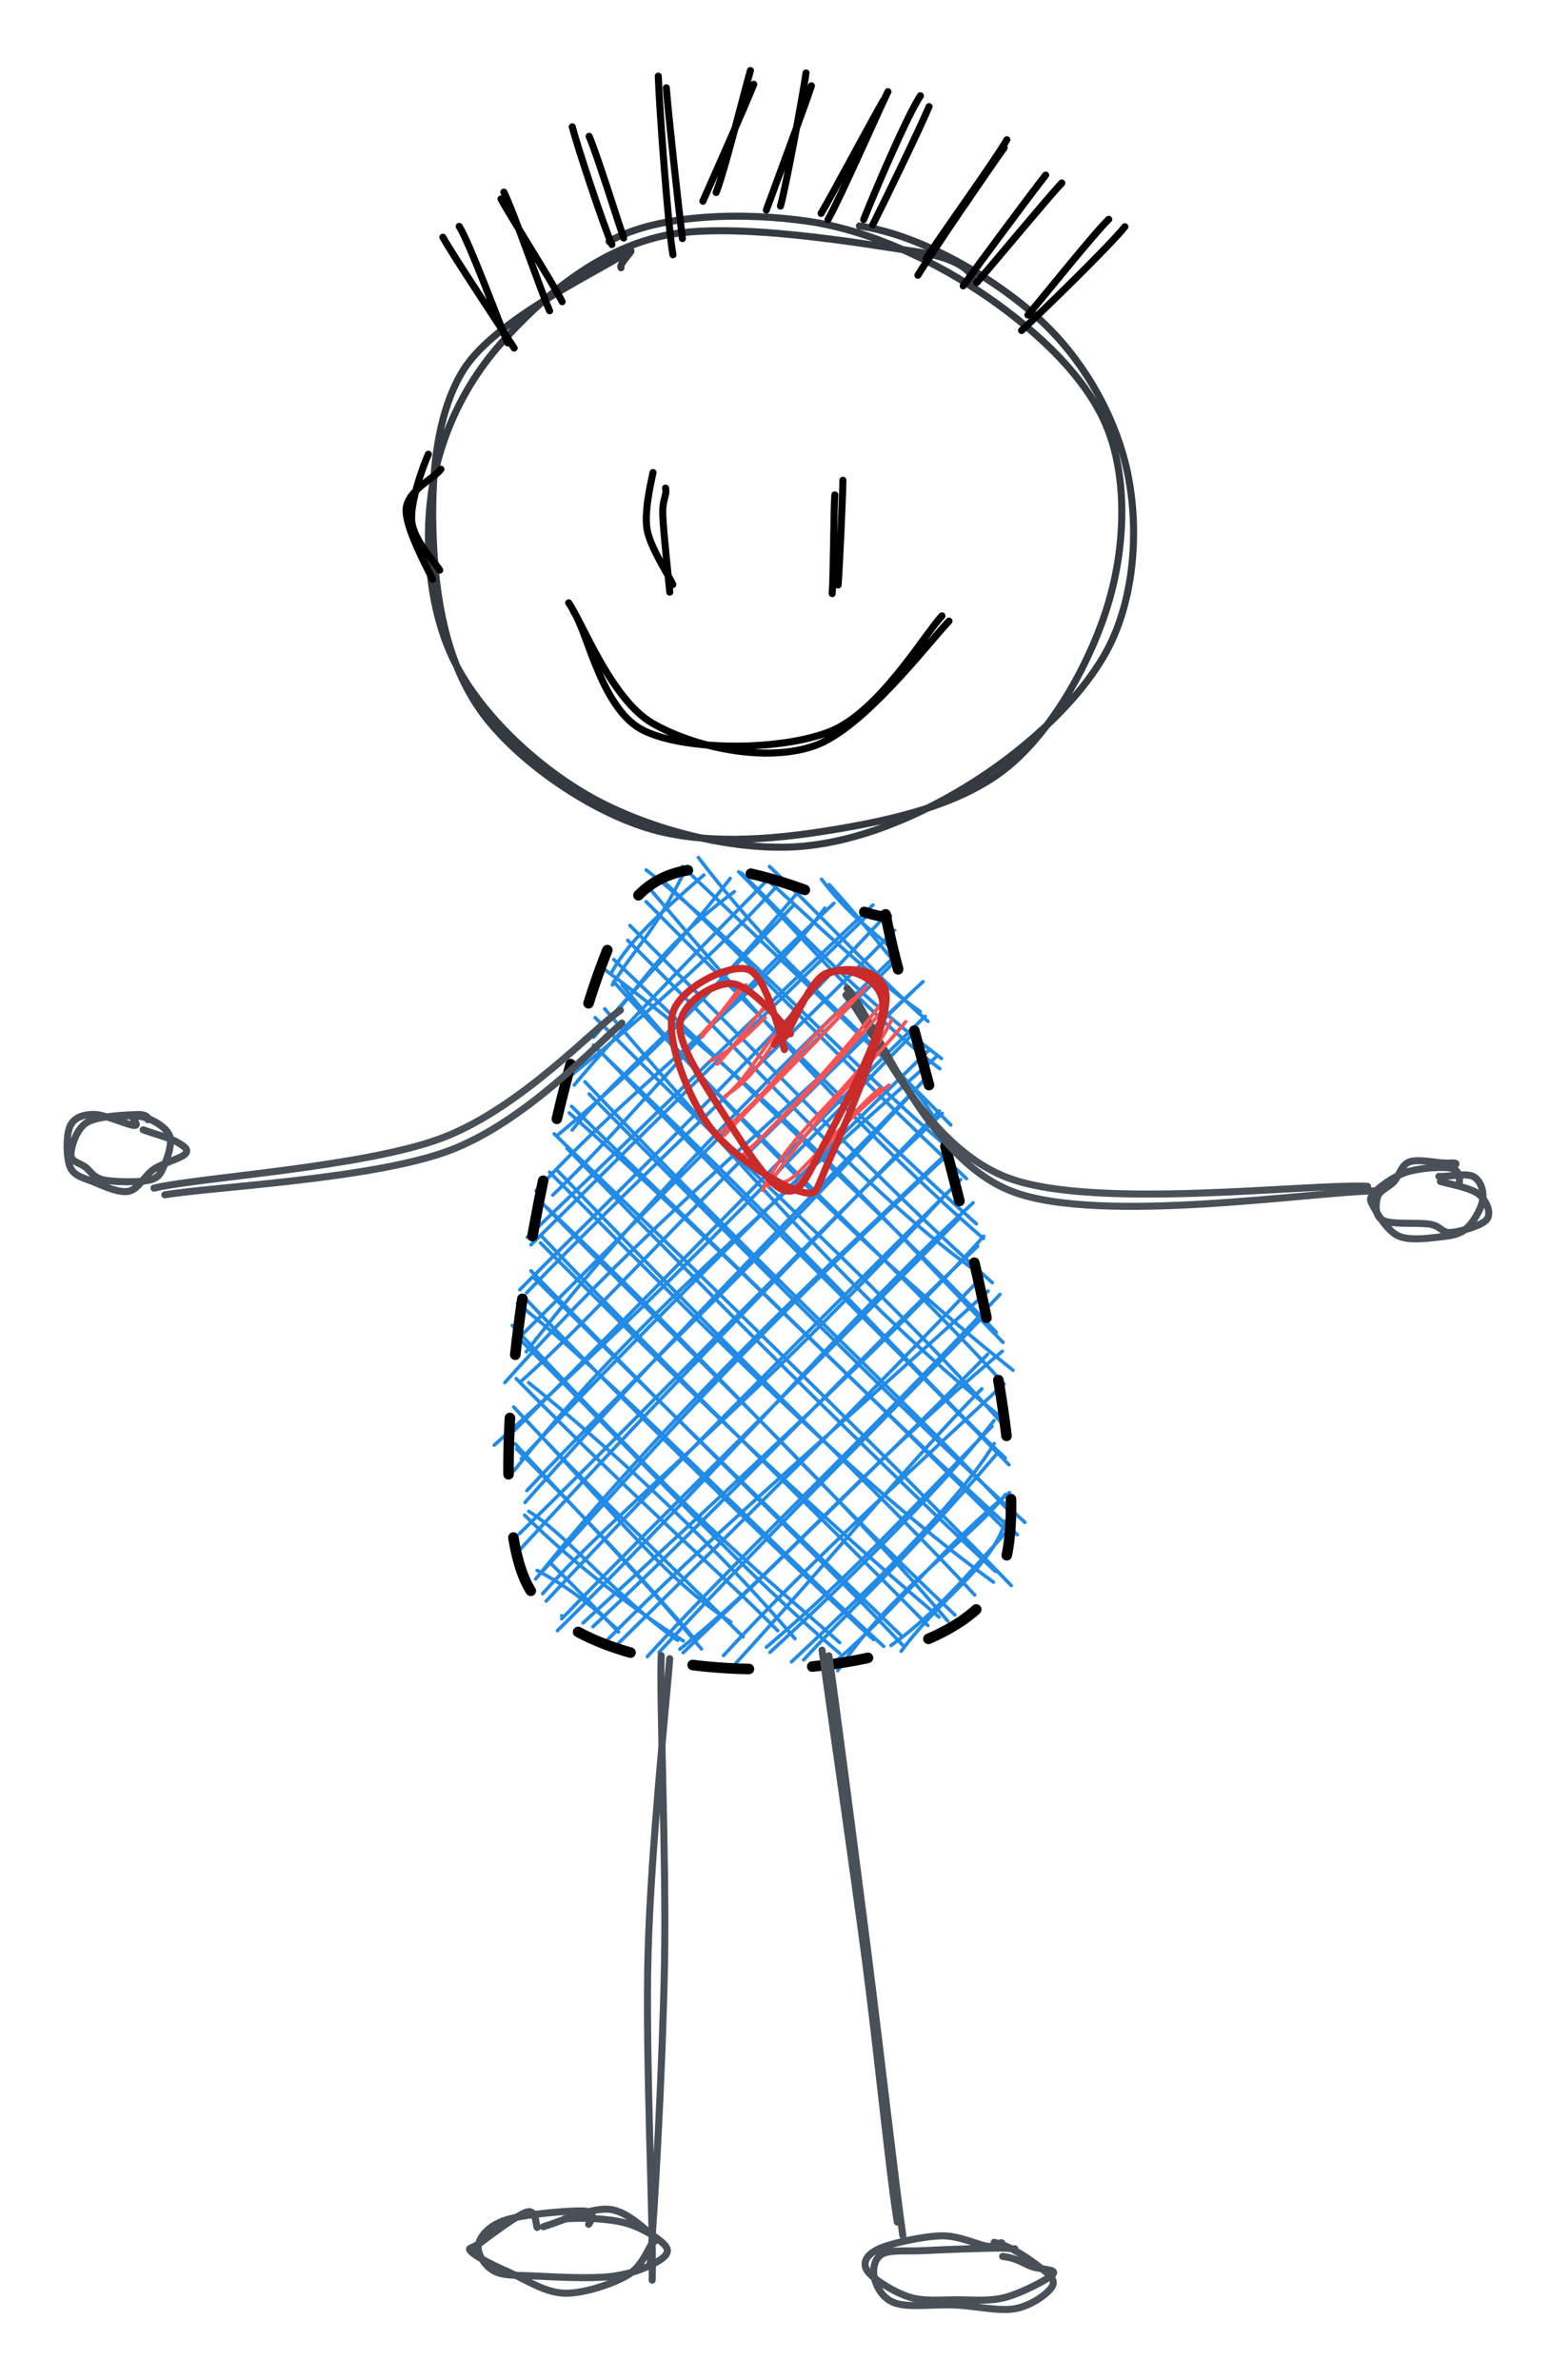 <svg version="1.1" xmlns="http://www.w3.org/2000/svg" viewBox="0 0 220.136 337.623" width="220.136" height="337.623">
  <!-- svg-source:excalidraw -->
  
  <defs>
    <style class="style-fonts">
      @font-face {
        font-family: "Virgil";
        src: url("https://excalidraw.com/Virgil.woff2");
      }
      @font-face {
        font-family: "Cascadia";
        src: url("https://excalidraw.com/Cascadia.woff2");
      }
    </style>
  </defs>
  <rect x="0" y="0" width="220.136" height="337.623" fill="#ffffff"></rect><g stroke-linecap="round"><g transform="translate(121.631 128.506) rotate(3.684 -11.974 51.898)" fill-rule="evenodd"><path d="M-32.38 -1.64 C-32.38 -1.64, -32.38 -1.64, -32.38 -1.64 M-32.38 -1.64 C-32.38 -1.64, -32.38 -1.64, -32.38 -1.64 M-37.34 12.75 C-34.07 6.55, -32.21 5.71, -27.85 -4.68 M-37.66 11.19 C-35.77 7.19, -32.87 3.67, -25.39 -3.64 M-40.84 20.57 C-34.18 16.06, -33.52 9.04, -20.92 -1.56 M-39.5 20.33 C-34.58 13.41, -28.95 7.48, -21.63 -3.4 M-43.02 26.54 C-34.3 18.62, -23.16 7.55, -15.15 -2.48 M-41.83 27.28 C-36.04 19.35, -29.41 11.6, -16.18 -3.72 M-41.7 33.66 C-37.28 27.21, -27.58 18.07, -12.36 -0.24 M-43.65 34.45 C-33.83 25.21, -24.7 15.16, -11.69 -2.36 M-46.27 42.6 C-32.49 25.48, -15.83 12.49, -7.96 -0.06 M-43.86 43.05 C-33.32 31.57, -24.24 17.76, -6.72 -0.82 M-47.09 49.26 C-30.76 31.55, -14.78 13.64, -1.18 -0.94 M-46.5 50.29 C-37.28 40.03, -29.34 30.63, -1.5 0.19 M-47.68 56.76 C-38.81 46.57, -26.07 32.92, 0.78 0.36 M-46.68 57.13 C-30.9 38.56, -12.56 19.67, 2.1 2.45 M-46.19 65.48 C-31.03 43.05, -14.83 25.12, 2.61 5.85 M-47.78 64.05 C-30.18 44.3, -14.44 25.86, 2.71 6.54 M-48.93 70.02 C-31.72 47.95, -13.16 30.63, 6.6 9.46 M-46.73 69.78 C-36.13 58.99, -26.89 46.17, 5.4 10.74 M-49.86 78.98 C-34.72 63.52, -24.08 51.69, 5.9 16.64 M-47.26 76.83 C-28.86 55.9, -9.18 32.48, 7.22 14.35 M-46.82 82.4 C-33.53 63.41, -20.83 50.38, 9.06 20.08 M-45.9 80.66 C-32.02 64, -16.66 46.52, 7.96 19.2 M-44.83 85.11 C-30.73 67.99, -14.48 51.3, 7.77 23.19 M-44.99 86.81 C-33.21 71.69, -22.41 58.33, 8.14 22.86 M-45.17 93.41 C-24.86 68.16, -2.32 42.26, 10.1 27.61 M-45.51 91.3 C-24.04 67.31, -3.83 43.19, 10.53 27.93 M-42.78 97.55 C-23.65 70.52, -2.48 48.76, 12.27 32.74 M-42.28 96.87 C-31.55 83.97, -21.68 69.1, 12.14 33.23 M-41.66 99.56 C-30.71 85.57, -15.07 72.69, 11.89 39.19 M-41.09 100.58 C-24.71 80.54, -5.81 59.29, 13.74 37.13 M-39.23 104.66 C-18.49 81.39, -0.43 57.16, 15.71 40.31 M-38.74 102.95 C-25.54 87.49, -11.22 71.75, 13.82 42.74 M-35.67 103.33 C-15.34 82.18, 5.39 60.32, 17.52 44.94 M-34.24 103.78 C-15.39 83.7, 2.58 61.38, 16.76 46.41 M-32.12 105.56 C-19.09 90.55, -3.58 75.56, 18.64 52.66 M-30.69 106.13 C-13.06 86.44, 3.18 67.96, 17.59 50.77 M-26.28 107.52 C-13.51 91.61, 0.82 76.76, 20.35 53.02 M-24.65 106.8 C-8.98 87.55, 6.8 69.98, 18.66 55.71 M-21.74 106.17 C-9.02 94.67, 2.23 79.15, 21.19 61.06 M-21.23 106.63 C-5.29 89.35, 12.03 69.88, 19.14 61.63 M-13.67 107.64 C-1.3 92.22, 9.41 77.09, 18.64 66.56 M-15.5 106.67 C-3.33 91.66, 10.04 78.15, 21.03 66.4 M-9.5 105.1 C-0.48 96.41, 5.83 89, 20.42 71.77 M-8.95 105.79 C2.89 93.48, 15.3 79.05, 20.65 70.94 M-5.81 106.94 C5.79 94.57, 16.83 82.08, 20.89 74.19 M-4.11 106.56 C1.89 99.04, 9.44 91.5, 21.32 75.66 M0.81 107.77 C8.02 95.44, 17.86 88.57, 22.95 81.3 M0.83 106.08 C8.83 98.17, 14.49 89.34, 23.5 80.99 M9.61 104.44 C14.95 96.19, 21.65 91.74, 23.18 85.05 M8.11 103.72 C13.76 99.17, 18.28 93.11, 24.19 85.59 M-38.76 102.51 C-38.76 102.51, -38.76 102.51, -38.76 102.51 M-38.76 102.51 C-38.76 102.51, -38.76 102.51, -38.76 102.51 M-30.91 103.8 C-34.28 101.1, -37.61 98.6, -42.65 96.32 M-30.58 104.29 C-33.09 102.04, -36.06 99.25, -40.9 95.11 M-21.31 104.97 C-27.79 101.45, -37.23 95.34, -44.93 88.61 M-22.14 104.93 C-31.35 99.29, -38.63 91.07, -44.38 88.03 M-18.68 105.94 C-29.54 94.48, -37.01 88.22, -46.91 78.61 M-19.62 104.72 C-30.42 93.57, -40.19 85.11, -46.66 79.31 M-14.76 101.85 C-23.98 96.65, -31.32 88.41, -45.34 75.37 M-12.88 103.85 C-23.66 94.5, -36.73 83.59, -47.46 73.4 M-5.53 103.64 C-19.72 89.03, -35.19 77.14, -45.56 69.82 M-8.04 102.66 C-17.95 93.84, -27.75 86.8, -47.37 69.36 M0.83 103.78 C-9.97 95.36, -19.19 89.55, -48.39 61.87 M0.92 105.29 C-13.54 94.57, -26.31 82.09, -47.81 63.24 M7.09 103.91 C-13.12 87.75, -34.38 67.88, -47.87 58.71 M5.59 103.05 C-14.71 86.57, -34.11 69.68, -46.62 58.1 M9.34 102.11 C-5.16 89.84, -20 77.3, -45.79 54.9 M9.72 103.52 C-3.68 90.99, -19.26 78.37, -46.26 53.96 M14.67 99.26 C-4.59 85.03, -23.65 68.86, -45.17 49.92 M13.16 100.55 C-4.03 85.2, -23.65 68.76, -45.05 48.98 M15.95 99.76 C-4.01 79.26, -27.58 60.42, -46 43.64 M16.9 98.82 C-3.99 81.52, -22.81 62.9, -44.72 44.76 M22.05 93.82 C3.48 82.04, -13.8 67, -44.52 39.83 M19.51 95.81 C6 82.96, -10.5 69.6, -43.38 39.58 M24.6 94.14 C11.07 81.88, -3.37 68.97, -44.22 34.36 M22.22 92.28 C-2.19 72.22, -26.23 50.73, -42.27 36.31 M25 86.89 C1.39 68.1, -19.04 49.24, -42.27 31.27 M24.07 87 C4.14 69.5, -15.82 52.87, -42.01 30.31 M25.95 85.07 C4.97 68.25, -14.63 50.58, -39.63 28.4 M23.8 83.8 C5.89 66.93, -12.24 52.94, -40.34 26.71 M22.59 76.14 C10.63 66.39, -3.51 51.79, -39.48 21.45 M23.17 77.06 C2.89 58.76, -19.72 39.48, -38.4 22.32 M21.17 70.08 C2.88 57.31, -13.83 41.18, -38.21 16.21 M21.9 71.37 C4.6 54.05, -16.81 37.61, -39.48 17.54 M22.88 63.64 C-1.15 46.98, -23.91 25.62, -35.97 12.67 M21.76 65.7 C4.29 48.81, -15.51 33.67, -37.21 12.26 M21.21 59.79 C4.63 44.93, -11.56 28.08, -38.64 10.6 M20.17 58.43 C8.3 47.4, -3.83 37.36, -37.37 9.14 M16.66 49.91 C1.7 40.59, -12.68 26.24, -35.57 6.31 M19.16 51.44 C4.86 40.33, -7.64 28.66, -35.39 4.18 M17.49 45.27 C-2.22 30.19, -16.5 15.74, -32.87 -1.15 M16.36 43.25 C0.51 30.79, -12.42 19.16, -33.32 0.66 M14.98 35.19 C-2.68 22.38, -19.39 5.73, -33.6 -3.83 M14.55 36.94 C-4.08 21.75, -20.84 5.73, -31.84 -3.01 M9.44 28.62 C3.02 19.4, -9.98 12.66, -26.33 -6.07 M11.85 29.5 C0.78 19.59, -10.05 10.73, -28.49 -4.65 M9.91 20.17 C-2.67 11.81, -9.59 4.99, -20.1 -4.28 M9.77 21.63 C-2.53 13.48, -12.61 2.44, -20.49 -4.41 M6.49 13.73 C-0.77 9.2, -8.01 3.11, -16.21 -3.43 M7.66 15.04 C-0.44 8.75, -8.38 1.05, -16.18 -5.44 M2.84 6.2 C0.2 3.05, -3.26 2.13, -8.7 -4.11 M3.45 7.65 C0.98 6.01, -0.3 3.6, -7.57 -3.43" stroke="#228be6" stroke-width="0.5" fill="none"></path><path d="M0.69 0.27 C4.48 15.98, 30 77.5, 22.61 93.93 C15.22 110.36, -33.78 113.95, -43.65 98.85 C-53.53 83.74, -44.05 19.66, -36.63 3.29 C-29.21 -13.09, -5.07 1.1, 0.86 0.59" stroke="#000000" stroke-width="1.5" fill="none" stroke-dasharray="8 9"></path></g></g><mask></mask><g stroke-linecap="round"><g transform="translate(195.029 168.161) rotate(0 -37.388 -12.499)"><path d="M0.27 0.76 C-8.25 0.79, -38.93 5.63, -51.45 0.85 C-63.98 -3.94, -70.78 -23.42, -74.88 -27.96 M-1.05 0.12 C-9.62 -0.28, -39.58 3.49, -51.91 -1.03 C-64.24 -5.55, -71.06 -22.45, -75.04 -27.02" stroke="#495057" stroke-width="1" fill="none"></path></g></g><mask></mask><g stroke-linecap="round" transform="translate(195.188 166.067) rotate(0 7.474 4.497)"><path d="M8.9 0.8 C10.34 0.88, 12.74 0.28, 13.78 0.82 C14.82 1.37, 15.29 2.84, 15.13 4.07 C14.97 5.3, 13.84 7.31, 12.8 8.2 C11.77 9.09, 10.52 9.23, 8.91 9.41 C7.31 9.59, 4.71 9.95, 3.18 9.26 C1.66 8.58, 0.31 6.32, -0.26 5.29 C-0.84 4.27, -1.05 3.97, -0.27 3.11 C0.51 2.26, 2.55 0.74, 4.4 0.17 C6.24 -0.41, 9.6 -0.63, 10.81 -0.32 C12.03 -0.02, 11.89 1.75, 11.69 1.97 M9.12 1.52 C10.68 1.95, 13.47 2.45, 14.57 3.34 C15.67 4.24, 16.38 5.96, 15.73 6.87 C15.08 7.77, 12.01 8.64, 10.67 8.76 C9.32 8.88, 9.27 7.88, 7.66 7.59 C6.04 7.31, 2.22 7.69, 0.98 7.04 C-0.27 6.4, -0.06 4.64, 0.2 3.72 C0.46 2.8, 1.78 2.37, 2.54 1.54 C3.29 0.71, 3.54 -0.81, 4.71 -1.25 C5.87 -1.69, 8.43 -1.15, 9.53 -1.1 C10.63 -1.04, 11.42 -1.23, 11.31 -0.92" stroke="#495057" stroke-width="1" fill="none"></path></g><g stroke-linecap="round"><g transform="translate(116.642 234.409) rotate(0 5.683 41.178)"><path d="M0.93 0.46 C1.96 7.45, 4.73 29.01, 6.48 42.71 C8.22 56.42, 10.49 76.34, 11.41 82.69 M-0.04 -0.34 C0.91 6.73, 4.35 30.34, 6.13 43.87 C7.91 57.39, 9.57 74.55, 10.64 80.8" stroke="#495057" stroke-width="1" fill="none"></path></g></g><mask></mask><g stroke-linecap="round"><g transform="translate(94.536 234.13) rotate(0 -1.117 45.008)"><path d="M0.46 1.15 C-0.1 8.12, -2.19 28.08, -2.61 42.77 C-3.03 57.46, -1.81 81.61, -2.03 89.31 M-0.75 0.71 C-0.99 7.8, -0.01 29.88, -0.28 44.31 C-0.54 58.73, -1.69 79.63, -2.34 87.27" stroke="#495057" stroke-width="1" fill="none"></path></g></g><mask></mask><g stroke-linecap="round" transform="translate(68.065 314.562) rotate(0 12.926 4.671)"><path d="M12.05 0.18 C14.48 -0.01, 18.31 0.12, 20.7 0.78 C23.09 1.44, 25.75 3.16, 26.4 4.13 C27.05 5.09, 25.96 5.85, 24.61 6.56 C23.26 7.27, 21.08 8.1, 18.29 8.39 C15.5 8.68, 10.59 8.43, 7.87 8.29 C5.15 8.15, 3.33 8.3, 1.98 7.56 C0.64 6.81, -0.5 5.01, -0.2 3.8 C0.1 2.59, 1.27 1.1, 3.78 0.31 C6.28 -0.48, 12.89 -1.04, 14.83 -0.93 C16.77 -0.82, 15.58 0.7, 15.43 0.95 M8.99 1.3 C11.4 0.57, 15.7 -1.4, 18.3 -1.18 C20.9 -0.95, 23.57 1.81, 24.57 2.64 C25.58 3.47, 24.96 2.88, 24.34 3.81 C23.71 4.75, 22.87 7.1, 20.82 8.25 C18.77 9.41, 14.77 10.79, 12.04 10.73 C9.31 10.67, 6.64 8.87, 4.44 7.9 C2.24 6.93, -0.44 5.62, -1.17 4.9 C-1.9 4.18, -1.25 4.53, 0.06 3.58 C1.37 2.62, 5.35 -0.44, 6.7 -0.8 C8.04 -1.16, 7.91 1, 8.13 1.4" stroke="#495057" stroke-width="1" fill="none"></path></g><g stroke-linecap="round" transform="translate(123.357 318.281) rotate(0 12.926 4.671)"><path d="M17.66 -0.21 C20.05 0.33, 22.51 2.09, 23.88 3.13 C25.26 4.17, 26.44 4.99, 25.91 6 C25.38 7.01, 22.99 8.75, 20.7 9.19 C18.4 9.64, 14.95 8.8, 12.12 8.68 C9.3 8.55, 5.64 9.06, 3.74 8.45 C1.84 7.84, 1.05 6.2, 0.71 5.04 C0.38 3.88, 0.55 2.16, 1.73 1.48 C2.92 0.8, 5.16 1.1, 7.84 0.96 C10.52 0.81, 15.67 0.65, 17.8 0.61 C19.92 0.57, 20.51 0.79, 20.59 0.71 M18.86 1.79 C21.03 2.06, 21.82 2.82, 23.01 3.24 C24.2 3.66, 26.62 3.57, 26 4.3 C25.37 5.02, 21.54 6.99, 19.28 7.59 C17.02 8.2, 14.74 7.95, 12.45 7.94 C10.17 7.93, 7.7 8.23, 5.56 7.54 C3.43 6.85, 0.35 4.94, -0.36 3.8 C-1.07 2.66, -0.47 1.54, 1.29 0.72 C3.04 -0.1, 7.57 -1.06, 10.15 -1.13 C12.73 -1.19, 15.32 0.18, 16.76 0.36 C18.19 0.53, 18.53 -0.38, 18.77 -0.1" stroke="#495057" stroke-width="1" fill="none"></path></g><g stroke-linecap="round" transform="translate(60.244 31.034) rotate(0 49.999 44.296)"><path d="M61.65 1.02 C70.39 2.28, 80.87 8.45, 87.2 14.25 C93.53 20.05, 97.97 28.12, 99.64 35.81 C101.3 43.51, 100.79 53.08, 97.19 60.41 C93.58 67.74, 85.51 75.02, 78.02 79.8 C70.53 84.58, 61.19 88.66, 52.23 89.1 C43.27 89.53, 32.22 86.68, 24.27 82.42 C16.33 78.15, 8.45 70.77, 4.57 63.5 C0.68 56.23, -0.12 46.48, 0.96 38.8 C2.04 31.12, 5.55 23.48, 11.04 17.42 C16.53 11.35, 24.12 4.53, 33.89 2.4 C43.66 0.27, 62.34 3.56, 69.67 4.66 C76.99 5.77, 77.97 8.32, 77.86 9.02 M26.13 3.23 C33.22 -0.78, 45.5 -0.95, 54.46 0.37 C63.42 1.69, 72.84 6.25, 79.9 11.15 C86.97 16.05, 93.99 22.55, 96.84 29.76 C99.69 36.97, 99.36 46.41, 97 54.41 C94.65 62.41, 89.27 72.35, 82.71 77.74 C76.15 83.12, 66.26 85.31, 57.63 86.72 C49.01 88.14, 39.15 88.93, 30.95 86.22 C22.75 83.51, 13.38 76.97, 8.44 70.46 C3.5 63.95, 1.79 55.36, 1.3 47.18 C0.81 39, 1.13 28.35, 5.53 21.38 C9.92 14.42, 23.94 7.78, 27.66 5.38 C31.38 2.97, 27.4 6.24, 27.84 6.95" stroke="#343a40" stroke-width="1" fill="none"></path></g><g stroke-linecap="round"><g transform="translate(133.746 87.512) rotate(0 -26.106 8.657)"><path d="M0.86 0.59 C-2.07 3.64, -11.29 15.9, -18.31 18.31 C-25.32 20.72, -35.44 18.44, -41.23 15.06 C-47.03 11.67, -51.05 0.99, -53.08 -2 M-0.14 -0.15 C-2.65 2.52, -9.1 13.58, -16.13 16.3 C-23.16 19.02, -36.29 19.02, -42.32 16.18 C-48.36 13.35, -50.31 2.43, -52.35 -0.72" stroke="#000000" stroke-width="1" fill="none"></path></g></g><mask></mask><g stroke-linecap="round"><g transform="translate(118.967 69.143) rotate(0 -0.168 7.02)"><path d="M0.59 -1.02 C0.57 1.15, 0.12 11.11, -0.09 13.84 M-0.56 1.06 C-0.71 3.3, -0.75 12.98, -0.93 15.06" stroke="#000000" stroke-width="1" fill="none"></path></g></g><mask></mask><g stroke-linecap="round"><g transform="translate(87.81 34.476) rotate(0 -2.996 -8.134)"><path d="M-1.02 0.22 C-2.27 -2.63, -5.96 -13.82, -6.64 -16.49 M0.65 -0.71 C-0.28 -3.43, -3.24 -12.88, -4.25 -15.14" stroke="#000000" stroke-width="1" fill="none"></path></g></g><mask></mask><g stroke-linecap="round"><g transform="translate(96.57 34.46) rotate(0 -1.488 -10.992)"><path d="M0.22 -0.62 C-0.22 -4.11, -1.79 -18.39, -2.06 -22.01 M-1.12 1.68 C-1.8 -2.06, -3.06 -19.31, -3.2 -23.66" stroke="#000000" stroke-width="1" fill="none"></path></g></g><mask></mask><g stroke-linecap="round"><g transform="translate(100.315 28.911) rotate(0 2.993 -9.639)"><path d="M-0.62 -0.37 C0.65 -3.23, 5.46 -14.05, 6.6 -16.96 M1.26 -1.6 C2.54 -4.86, 5.37 -16.38, 6.13 -18.91" stroke="#000000" stroke-width="1" fill="none"></path></g></g><mask></mask><g stroke-linecap="round"><g transform="translate(109.065 28.899) rotate(0 2.833 -8.825)"><path d="M-0.37 0.9 C0.6 -1.78, 5.11 -13.88, 6.03 -16.73 M1.64 0.33 C2.46 -2.66, 4.84 -15.5, 5.26 -18.55" stroke="#000000" stroke-width="1" fill="none"></path></g></g><mask></mask><g stroke-linecap="round"><g transform="translate(116.546 30.815) rotate(0 4.661 -8.741)"><path d="M0.9 0.33 C2.57 -2.58, 7.9 -14.74, 9.4 -17.81 M-0.08 -0.54 C1.53 -3.26, 7.12 -13.77, 8.75 -16.55" stroke="#000000" stroke-width="1" fill="none"></path></g></g><mask></mask><g stroke-linecap="round"><g transform="translate(123.455 31.324) rotate(0 3.682 -8.589)"><path d="M0.33 0.57 C1.78 -2.28, 7.03 -13.09, 8.32 -16.2 M-0.95 -0.18 C0.32 -3.42, 5.19 -14.91, 7.1 -17.74" stroke="#000000" stroke-width="1" fill="none"></path></g></g><mask></mask><g stroke-linecap="round"><g transform="translate(130.784 37.226) rotate(0 5.716 -7.788)"><path d="M0.57 -0.52 C2.42 -3.48, 10.43 -14.56, 12.03 -17.4 M-0.59 1.82 C1.12 -1.03, 9.45 -13.19, 11.65 -16.28" stroke="#000000" stroke-width="1" fill="none"></path></g></g><mask></mask><g stroke-linecap="round"><g transform="translate(137.137 39.447) rotate(0 6.473 -6.755)"><path d="M-0.52 1.1 C1.29 -1.43, 9.25 -12.17, 11.18 -14.61 M1.41 0.63 C3.57 -1.82, 11.46 -11.37, 13.47 -13.49" stroke="#000000" stroke-width="1" fill="none"></path></g></g><mask></mask><g stroke-linecap="round"><g transform="translate(144.692 45.49) rotate(0 7.538 -6.495)"><path d="M1.1 -0.8 C3.1 -3.11, 10.48 -12.38, 12.57 -14.38 M0.21 1.39 C2.55 -0.75, 12.73 -10.63, 14.86 -13.33" stroke="#000000" stroke-width="1" fill="none"></path></g></g><mask></mask><g stroke-linecap="round"><g transform="translate(93.422 67.83) rotate(0 0.13 7.687)"><path d="M-0.8 -0.8 C-0.99 0.23, -2.1 4.63, -1.64 7.28 C-1.17 9.93, 1.52 13.89, 2.01 15.1 M0.98 1.4 C1.21 2.56, 0.49 2.84, 0.59 5.31 C0.69 7.77, 1.43 14.53, 1.58 16.17" stroke="#000000" stroke-width="1" fill="none"></path></g></g><mask></mask><g stroke-linecap="round"><g transform="translate(61.558 65.357) rotate(0 -1.489 7.937)"><path d="M-0.8 -0.92 C-1.51 0.64, -3.42 5.86, -3.15 8.6 C-2.88 11.34, 0.23 14.51, 0.81 15.52 M0.98 1.2 C0.04 2.49, -3.75 4.22, -3.95 6.82 C-4.15 9.42, -0.87 15.39, -0.21 16.8" stroke="#000000" stroke-width="1" fill="none"></path></g></g><mask></mask><g stroke-linecap="round"><g transform="translate(23.541 169.285) rotate(0 31.484 -12.903)"><path d="M-0.16 0.2 C6.35 -0.92, 29.34 -2, 40.14 -6.06 C50.95 -10.11, 60.91 -20.96, 64.67 -24.16 M-1.7 -0.75 C4.56 -2.28, 28.2 -3.68, 39.23 -7.89 C50.25 -12.1, 60.57 -23.28, 64.46 -26" stroke="#495057" stroke-width="1" fill="none"></path></g></g><mask></mask><g stroke-linecap="round" transform="translate(10 158.755) rotate(0 7.474 4.497)"><path d="M7.57 -0.41 C8.94 -0.54, 10.13 -0.48, 11.21 -0.01 C12.3 0.46, 13.71 1.35, 14.07 2.41 C14.43 3.46, 13.83 5.27, 13.38 6.31 C12.92 7.34, 12.77 8.22, 11.33 8.61 C9.9 9, 6.3 8.93, 4.77 8.63 C3.23 8.33, 2.9 7.4, 2.12 6.8 C1.33 6.19, 0.02 6.06, 0.06 5 C0.1 3.94, 0.78 1.39, 2.35 0.45 C3.91 -0.49, 8.04 -0.59, 9.47 -0.66 C10.91 -0.72, 11.19 0.01, 10.96 0.07 M10.31 1.51 C12.07 2.14, 14 2.63, 15 3.19 C16 3.76, 16.84 4.24, 16.32 4.88 C15.79 5.53, 13.18 6.19, 11.84 7.08 C10.5 7.97, 9.69 9.91, 8.27 10.22 C6.84 10.52, 4.68 9.47, 3.29 8.9 C1.91 8.33, 0.51 8.1, -0.05 6.79 C-0.61 5.48, -0.63 2.27, -0.08 1.03 C0.47 -0.22, 1.76 -0.66, 3.27 -0.68 C4.78 -0.7, 8.04 0.79, 8.98 0.89 C9.93 0.98, 8.65 -0.18, 8.95 -0.12" stroke="#495057" stroke-width="1" fill="none"></path></g><g stroke-linecap="round"><g transform="translate(78.765 44.557) rotate(0 -3.365 -8.891)"><path d="M-0.81 -0.47 C-2.06 -3.31, -5.89 -14.49, -7.3 -17.31 M0.97 -1.76 C-0.37 -4.47, -6.39 -13.85, -7.7 -16.34" stroke="#000000" stroke-width="1" fill="none"></path></g></g><mask></mask><g stroke-linecap="round"><g transform="translate(71.906 48.773) rotate(0 -4.034 -8.032)"><path d="M1.02 0.6 C-0.48 -1.76, -7.55 -12.35, -9.09 -15.12 M0.1 -0.13 C-1 -2.71, -5.26 -14.24, -6.77 -16.66" stroke="#000000" stroke-width="1" fill="none"></path></g></g><mask></mask><g stroke-linecap="round"><g transform="translate(110.958 147.377) rotate(0 -0.498 5.946)" fill-rule="evenodd"><path d="M-10.97 -6.88 C-10.97 -6.88, -10.97 -6.88, -10.97 -6.88 M-10.97 -6.88 C-10.97 -6.88, -10.97 -6.88, -10.97 -6.88 M-11.4 -0.27 C-9.34 -2.8, -7.17 -5.79, -5.77 -7.46 M-11.44 -0.66 C-10.27 -2.09, -8.66 -3.52, -5.14 -7.68 M-10.15 3.11 C-6.47 1.25, -3.85 -1.74, -2.44 -3.03 M-9.21 3.57 C-6.6 0.75, -4.03 -2.71, -2.77 -4.28 M-8 8 C-4.44 5.77, -2.61 2.69, -0.49 -0.55 M-8.2 8.22 C-5.35 6, -3.36 2.15, -1.16 -0.46 M7.27 -9.58 C7.27 -9.58, 7.27 -9.58, 7.27 -9.58 M7.27 -9.58 C7.27 -9.58, 7.27 -9.58, 7.27 -9.58 M-9.12 13.49 C-1.95 8.19, 3.32 -0.58, 11.44 -6.72 M-8.21 13.67 C-2.62 7.57, 3.38 2.3, 11.9 -7.37 M-6.1 16.88 C2.77 8.98, 10.89 -0.14, 14.18 -4.02 M-5.82 17.01 C-1.36 12.09, 5.18 6.51, 14.77 -5.96 M-2.78 21.47 C1.86 11.72, 10.45 7.46, 15.54 -2.73 M-1.99 20.88 C4.13 11.46, 13.13 2.99, 17.51 -2.45 M0.36 20.25 C2.45 19.76, 6.15 13.84, 15.14 6.54 M1.39 21.74 C5.77 15.97, 9.5 10.64, 13.89 6.98" stroke="#fa5252" stroke-width="0.5" fill="none"></path><path d="M1.16 -0.73 C0.1 -2.2, -4.5 -7.67, -7.12 -7.85 C-9.73 -8.04, -14.45 -5.09, -14.53 -1.83 C-14.62 1.42, -10.13 7.8, -7.64 11.7 C-5.15 15.59, -1.84 20.94, 0.4 21.51 C2.65 22.08, 3.51 19.43, 5.83 15.11 C8.14 10.79, 14.1 -0.3, 14.28 -4.4 C14.47 -8.49, 9.53 -10.32, 6.96 -9.46 C4.39 -8.59, -0.1 -0.61, -1.14 0.77 M0.3 1.51 C-0.3 -0.44, -2.22 -9.02, -4.87 -9.87 C-7.51 -10.72, -14.62 -7.26, -15.56 -3.58 C-16.5 0.09, -13.47 8, -10.49 12.19 C-7.52 16.38, -0.55 20.71, 2.3 21.56 C5.16 22.41, 4.55 21.86, 6.62 17.28 C8.7 12.71, 14.79 -1.44, 14.74 -5.88 C14.68 -10.31, 8.71 -10.28, 6.3 -9.34 C3.88 -8.39, 1.59 -2, 0.26 -0.2" stroke="#c92a2a" stroke-width="1" fill="none"></path></g></g><mask></mask></svg>